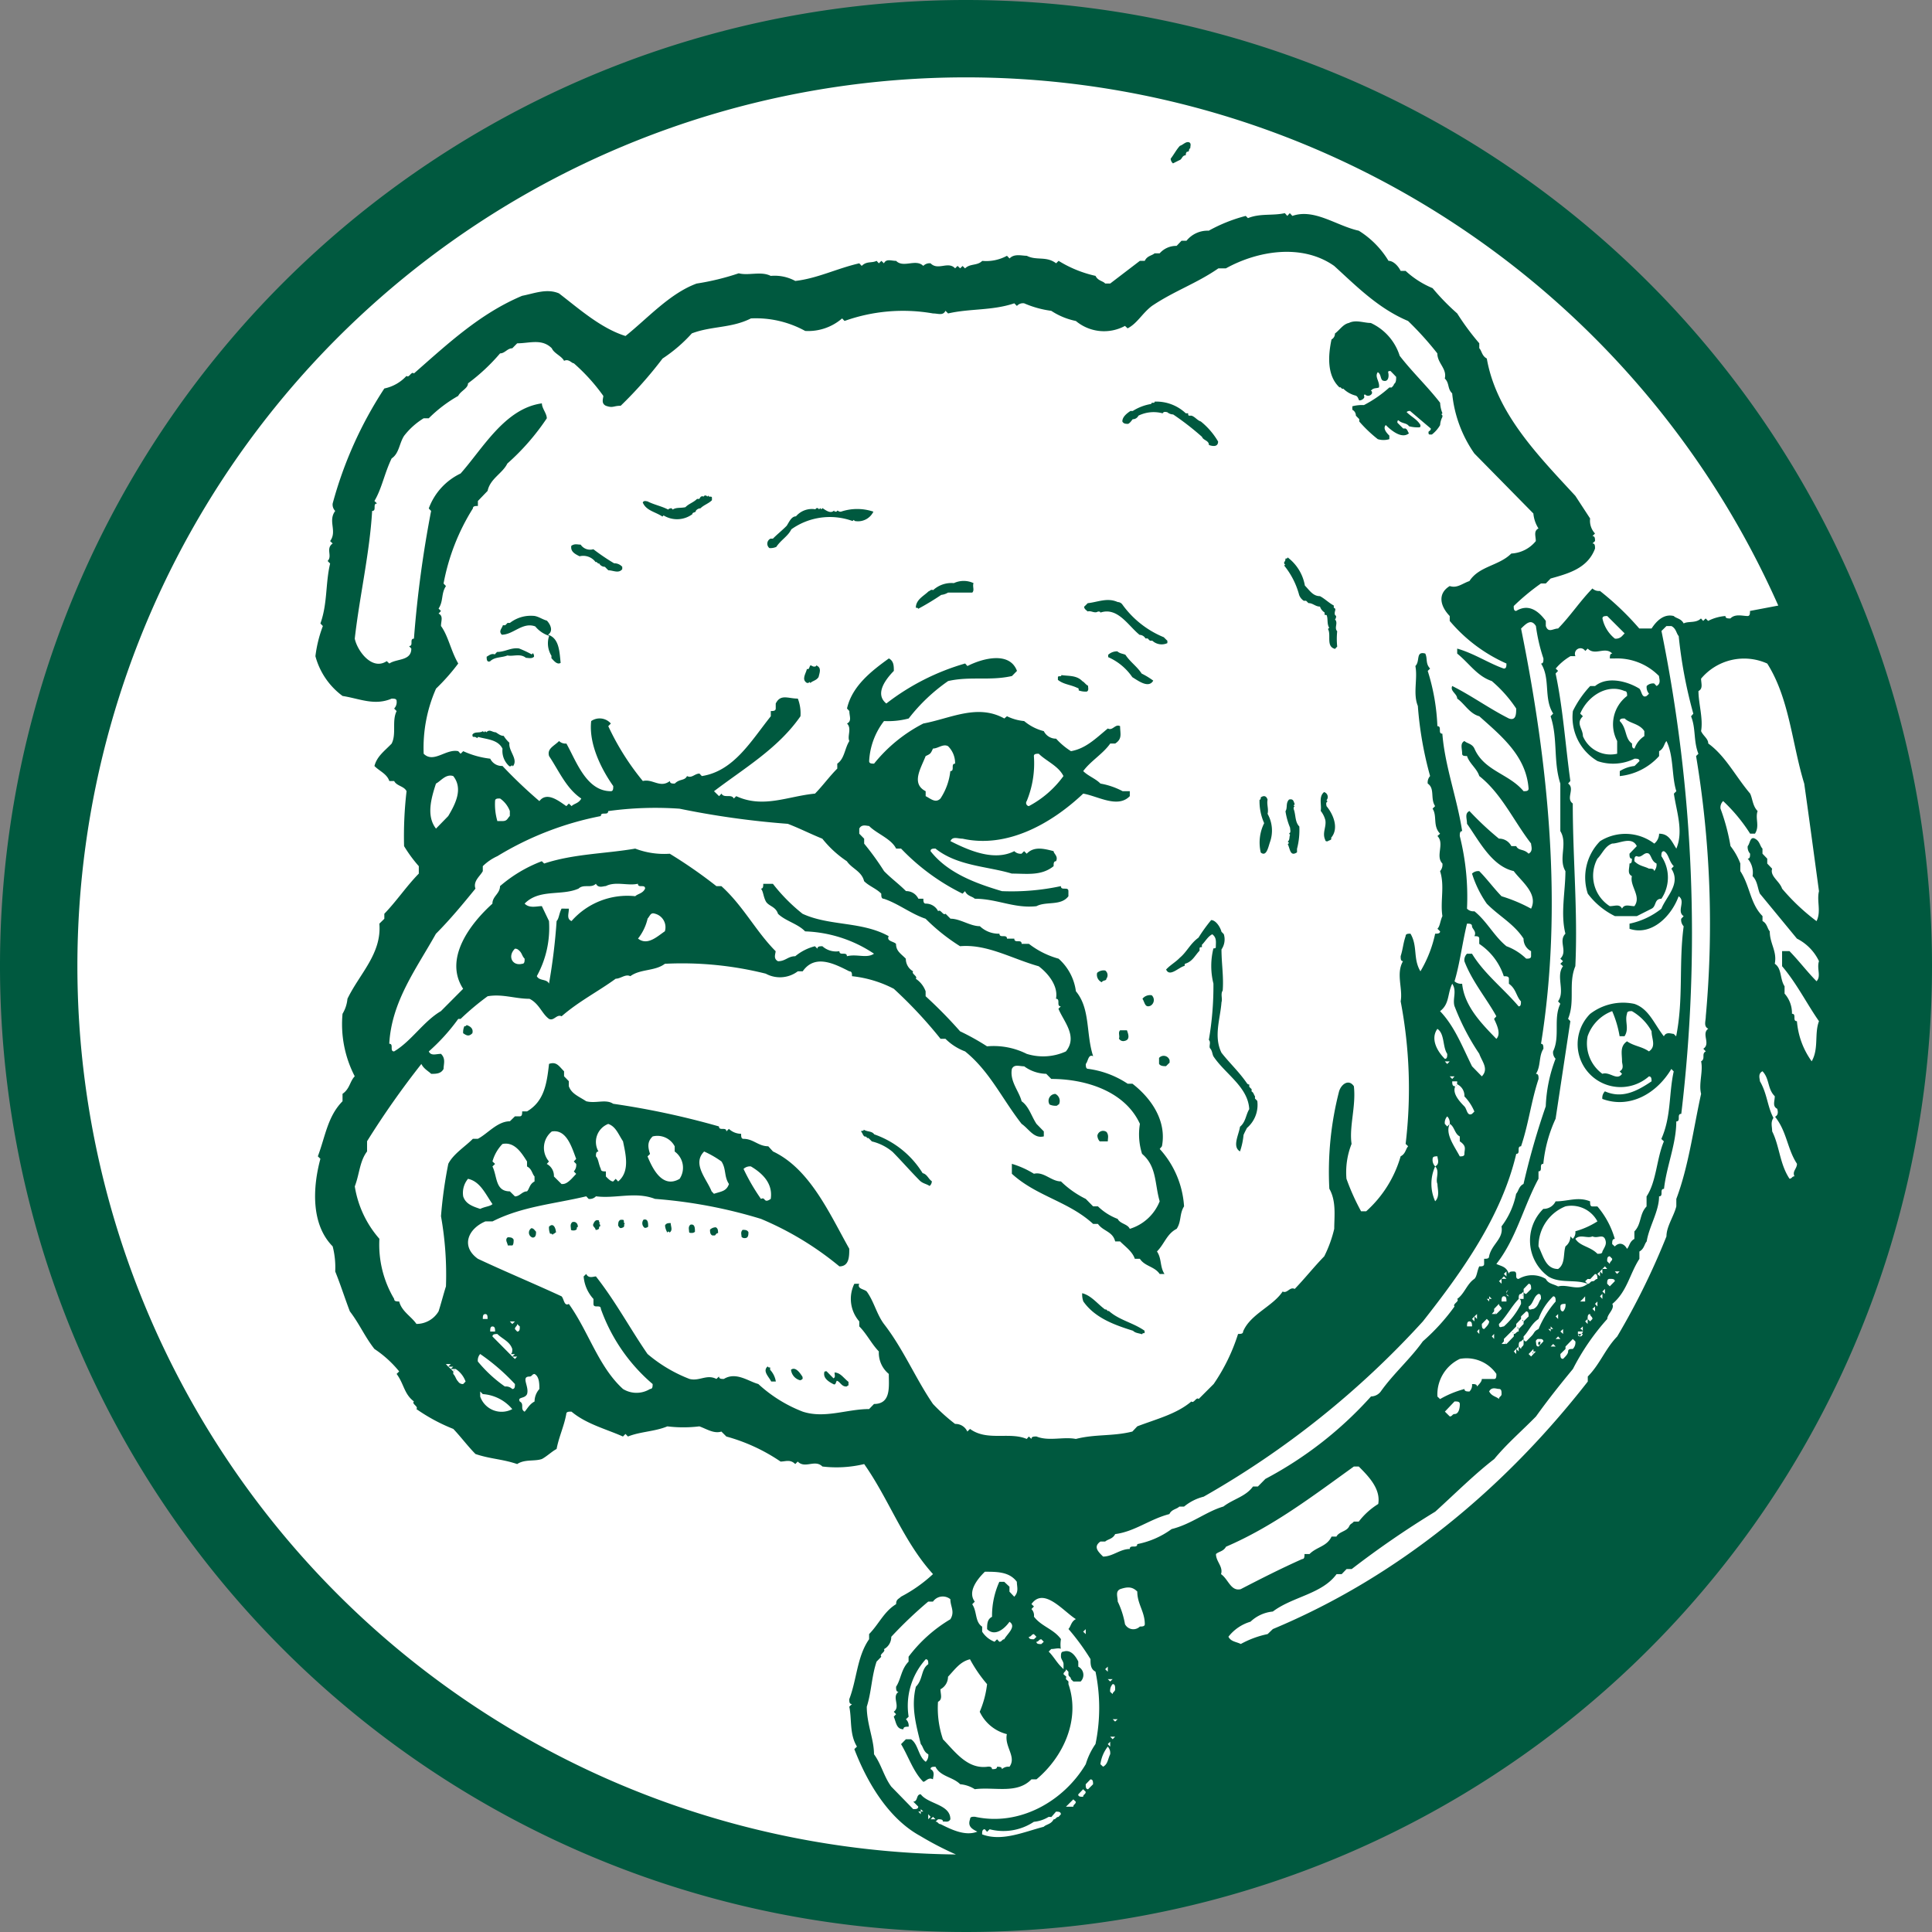 <svg xmlns="http://www.w3.org/2000/svg" width="180" height="180" viewBox="0 0 180 180"><rect x="0" y="0" width="180" height="180" fill="#808080" stroke="none"/><g transform="translate(836.961 17283.088)"><path d="M178.039,90.194A87.845,87.845,0,1,1,90.194,2.347a87.847,87.847,0,0,1,87.846,87.847" transform="translate(-837.156 -17283.281)" fill="#fff"/><path d="M55.993,16.1c.214-.115.214-.437.547-.437a.42.42,0,0,1,.1-.329c.317,0,.1-.218.317-.327,0-.225.111-.437-.1-.551-.319-.107-.543.223-.866.326-.315.333-.531.767-.861,1.2a.6.6,0,0,0,.217.436c.21-.107.426-.217.644-.321" transform="translate(-783.022 -17284.283)" fill="#00593f"/><path d="M63.048,37.5l-.1-.111a.47.47,0,0,0-.225-.762c-.534.435-.208,1.2-.315,1.752a2.291,2.291,0,0,1,.434.872c.106.652-.327,1.2,0,1.856,0,.108.106.108.21.108.111-.108.437-.108.321-.325.762-.876.212-2.19-.425-2.956,0-.1-.106-.321.1-.435" transform="translate(-776.322 -17245.918)" fill="#00593f"/><path d="M60.185,20.443a2.535,2.535,0,0,0,1.179.659c.216.108.216.333.315.443a.549.549,0,0,0,.434-.223c.107-.112-.1-.328.107-.328a.4.4,0,0,0,.647-.116c0-.106,0-.217-.111-.217.222-.324.533-.217.756-.324.105-.549-.435-.986-.106-1.427.321.227.212.548.434.771.526.222.643-.33.526-.771,0-.105.116-.105.222-.105.214.218.329.333.528.547,0,.219,0,.552-.2.658,0,.1-.116.217-.22.328h-.215a11.3,11.3,0,0,1-2.37,1.641,3.6,3.6,0,0,0-1.079.111v.327a.6.6,0,0,1,.329.547c.1.108.216.217.315.326v.217a12.541,12.541,0,0,0,1.727,1.646,1.856,1.856,0,0,0,1.077,0v-.329c-.217-.217-.643-.664-.332-.985.547.547,1.511,1.314,2.162.768-.114-.113-.114-.335-.324-.447h-.216c-.207-.21-.323-.321-.541-.542,0-.111,0-.219.108-.219.322.324.756.219.973.551a3.142,3.142,0,0,0,.968.1c.1,0,.1-.1.1-.212-.318-.549-.859-.767-1.289-1.209a.406.406,0,0,1,.327-.1c.643.547,1.28,1.092,1.929,1.634,0,.226-.218.226-.218.334s0,.222.109.222h.21a3.018,3.018,0,0,0,.764-.877,1.951,1.951,0,0,1,.216-.767c0-.108,0-.223-.113-.223l.113-.112a3,3,0,0,1-.216-.978c-1.188-1.533-2.589-2.849-3.767-4.376a5.022,5.022,0,0,0-2.693-3.058c-.644,0-1.393-.329-2.04,0-.532.106-.862.659-1.3.985a.6.6,0,0,1-.317.549c-.325,1.523-.434,3.385.75,4.477.105-.111.218.222.33.106" transform="translate(-771.999 -17267.326)" fill="#00593f"/><path d="M59.7,41.87c.544.442.709-.558.862-.981a3.181,3.181,0,0,0-.227-2.624c.115-.436-.092-.878,0-1.313-.092-.326-.316-.442-.636-.217,0,.109,0,.217-.113.217a4.982,4.982,0,0,0,.432,2.182A4.061,4.061,0,0,0,59.7,41.87" transform="translate(-779.199 -17245.531)" fill="#00593f"/><path d="M63.98,30.854a.407.407,0,0,0,.1-.327l-.1-.1c-.111-.327.2-.55-.111-.665v-.212c-.434-.222-.861-.654-1.293-.871-.652,0-.967-.546-1.4-.984a4.181,4.181,0,0,0-1.614-2.63c0,.112-.106.112-.2.112a.4.4,0,0,1-.116.335c0,.109,0,.217.116.217l-.116.1a7.291,7.291,0,0,1,1.394,2.736,1.108,1.108,0,0,0,.431.544h.216c.112.106.112.106.214.216.429,0,.647.326,1.081.326a1.042,1.042,0,0,0,.432.553v.22c.1,0,.215,0,.215.1.1.327,0,.769.213,1.1l-.116.114c.328.545-.212,1.644.661,1.854.1-.113.1-.113.2-.211a6.915,6.915,0,0,1,0-1.432c-.311-.326.115-.762-.2-1.094" transform="translate(-776.564 -17256.225)" fill="#00593f"/><path d="M52.72,45.927a.907.907,0,0,0-.757.219.759.759,0,0,0,.434.873c.118-.222.428-.108.428-.328a.544.544,0,0,0-.105-.764" transform="translate(-786.708 -17238.594)" fill="#00593f"/><path d="M53.132,48.786c-.216.216,0,.544-.108.766a.454.454,0,0,0,.537.219c.538-.113.325-.659.209-.985Z" transform="translate(-785.736 -17235.883)" fill="#00593f"/><path d="M61.62,37.517l-.1-.111.1-.108c-.1-.219-.1-.545-.527-.437-.334.325-.12.769-.334,1.09a6.481,6.481,0,0,0,.43,1.536c0,.218.108.432-.1.544l.1.108c-.1.224,0,.44-.216.651l.12.116-.12.109c.216.437.216,1.2.861.763v-.326a6.885,6.885,0,0,0,.215-2.08c-.428-.436-.314-1.09-.53-1.637,0-.106,0-.22.1-.22" transform="translate(-777.955 -17245.457)" fill="#00593f"/><path d="M50.866,20.705c.216-.112.325-.328.431-.435a.584.584,0,0,0,.533-.333,3.223,3.223,0,0,1,2.254-.218c.118-.215.333-.107.428-.107a.9.9,0,0,0,.552.213,25.653,25.653,0,0,1,2.689,2.087c.1.325.642.325.642.758.316.113.855.222.855-.325a6.8,6.8,0,0,0-1.61-1.867c-.325-.1-.532-.43-.865-.541H56.56c-.1,0-.1-.113-.1-.218h-.218a4,4,0,0,0-2.9-1.09c0,.217-.319,0-.319.217A4.615,4.615,0,0,0,51.3,19.5h-.215c-.323.215-.756.544-.756.974.107.227.326.227.539.227" transform="translate(-782.724 -17264.299)" fill="#00593f"/><path d="M55.584,33.161A7.065,7.065,0,0,0,54.5,32.5c-.427-.659-1.079-1.088-1.508-1.746-.217-.109-.526-.109-.753-.323a1.207,1.207,0,0,0-.859.323v.216a5.3,5.3,0,0,1,2.251,1.867c.537.322,1.517,1.083,1.949.322" transform="translate(-785.096 -17252.834)" fill="#00593f"/><path d="M50.327,28.9c.1,0,.217,0,.217.1,1.612-.549,2.583,1.211,3.657,2.075a.641.641,0,0,1,.547.332h.209a1.528,1.528,0,0,0,.216.213h.216a1.277,1.277,0,0,0,1.4.224v-.224c-.116-.1-.221-.213-.332-.324a8.922,8.922,0,0,1-3.868-3.058.549.549,0,0,0-.428-.221c-.968-.435-1.83,0-2.795.107-.111.114-.219.226-.331.326,0,.219.22.335.331.446.32-.111.646.218.965,0" transform="translate(-784.989 -17255.014)" fill="#00593f"/><path d="M54.944,47.118a.9.9,0,0,0-.864.325c.22.331.22.874.744.652a.607.607,0,0,0,.12-.977" transform="translate(-784.6 -17237.479)" fill="#00593f"/><path d="M51.762,32.4c-.534-.547-1.291-.444-1.935-.547,0,.219-.324,0-.324.219V32.3c.544.437,1.189.437,1.827.756.113,0,.113.117.113.225a1.822,1.822,0,0,0,.753.108c.208-.108.117-.333.117-.544-.226-.107-.333-.332-.551-.438" transform="translate(-787.902 -17252.045)" fill="#00593f"/><path d="M50.67,78.693a.287.287,0,0,0-.121-.122.231.231,0,0,0,.121.122" transform="translate(-788.609 -17194.033)" fill="#00593f"/><path d="M26.728,31.217a10.207,10.207,0,0,0-1.179-.551c-.753-.107-1.293.325-2.044.325a2.878,2.878,0,0,0-.215.227c-.322-.114-.538.1-.758.216,0,.216,0,.545.32.429.437-.429,1.08-.324,1.616-.545.54.116,1.182-.214,1.725.221.216,0,.534.111.75-.105a.43.43,0,0,0-.1-.329Z" transform="translate(-814.152 -17253.338)" fill="#00593f"/><path d="M50.915,80.113l.111-.1c-.078,0-.088.043-.111.1" transform="translate(-788.265 -17194.152)" fill="#00593f"/><path d="M54.891,50.2v.545c.12.222.438.222.648.222.118-.109.216-.222.335-.324v-.227a.574.574,0,0,0-.983-.216" transform="translate(-783.866 -17234.723)" fill="#00593f"/><path d="M50.1,86.58l.1.1a.093.093,0,0,0-.1-.1" transform="translate(-789.048 -17194.697)" fill="#00593f"/><path d="M51.02,86.079l-.1-.1c0,.072.032.093.1.1" transform="translate(-788.269 -17194.646)" fill="#00593f"/><path d="M44.819,86.918l.092-.094a.2.2,0,0,0-.092.094" transform="translate(-794.106 -17194.717)" fill="#00593f"/><path d="M24.852,34.561c-.315,0-.529-.223-.75-.336-.325,0-.546-.326-.86,0l-.115-.1-.1.1-.109-.1c-.321.211-.75,0-.973.318,0,.116,0,.216.116.216a.352.352,0,0,1,.312.116l.11-.116c.758.227,1.839.227,2.263,1.1a1.9,1.9,0,0,0,.643,1.637c.11,0,.212,0,.212-.115l.112.115c.534-.661-.435-1.422-.324-2.192a2.974,2.974,0,0,1-.538-.65" transform="translate(-814.889 -17249.09)" fill="#00593f"/><path d="M50.907,79.777c-.073,0-.091.05-.091.11a.1.1,0,0,0,.091-.11" transform="translate(-788.372 -17194.133)" fill="#00593f"/><path d="M45.669,27.428a2.529,2.529,0,0,0-1.935.654c-.216-.107-.328.114-.429.114-.432.43-1.18.761-1.18,1.529.1,0,.212,0,.212.1a24.211,24.211,0,0,0,2.153-1.3,1.539,1.539,0,0,0,.638-.217h2.255c.229-.226,0-.55.116-.88a2.154,2.154,0,0,0-1.83,0" transform="translate(-793.759 -17256.188)" fill="#00593f"/><path d="M34.289,24.7a.548.548,0,0,1,.428-.227c.323-.324.75-.433,1.074-.758v-.226c0-.213-.324,0-.324-.213l-.108.1-.109-.1c-.1,0-.21,0-.21.1-.323-.1-.323.108-.436.22H34.4c-.327.331-.761.439-1.079.768-.437.1-.862,0-1.182.221l-.105-.116a.374.374,0,0,0-.323.116c-.648-.332-1.293-.44-1.935-.767-.111,0-.323-.108-.431.109.32.769,1.184.869,1.832,1.312l.106-.108a2.406,2.406,0,0,0,2.684-.114c0-.221.327-.112.327-.322" transform="translate(-806.422 -17260.199)" fill="#00593f"/><path d="M42.213,24.732l.1.1a1.588,1.588,0,0,0,1.732-.869,4.711,4.711,0,0,0-3.015,0,.372.372,0,0,1-.316-.109l-.115.109c-.107,0-.214,0-.214-.109-.32.326-.751,0-1.082-.222l-.1.114-.115-.114-.1.114-.117-.114c-.1,0-.208,0-.208.114a1.952,1.952,0,0,0-1.833.654c-.426,0-.643.542-.861.876-.422.434-.856.766-1.284,1.2h-.221a.52.52,0,0,0-.107.879,1.317,1.317,0,0,0,.644-.11c.436-.657,1.085-.988,1.4-1.637a6.188,6.188,0,0,1,5.7-.773Z" transform="translate(-799.634 -17259.381)" fill="#00593f"/><path d="M39.089,31.377c0,.116-.107.116-.218.116s-.213-.116-.322-.116c-.106.116-.106.442-.322.332-.1.437-.541.987,0,1.306.108,0,.216,0,.216-.1l.106.1c.215-.211.54-.211.759-.544.1-.434.311-.873-.219-1.094" transform="translate(-800.006 -17252.475)" fill="#00593f"/><path d="M28.447,25.974a1.063,1.063,0,0,1-1.182-.43c-.326,0-.535-.113-.869.109-.092.545.334.758.769.978a1.426,1.426,0,0,1,1.5.552c.1-.114.215.216.319.1a.6.6,0,0,0,.54.328c.107.112.207.218.324.325.429,0,.964.326,1.293-.106v-.218a.986.986,0,0,0-.76-.328,19.806,19.806,0,0,1-1.935-1.313" transform="translate(-810.128 -17257.891)" fill="#00593f"/><path d="M27.412,30.272c.537-.338.215-.988-.106-1.314-.424-.111-.859-.445-1.285-.445a3.171,3.171,0,0,0-2.159.663h-.22a2.509,2.509,0,0,1-.216.215h-.214c-.1.329-.424.543-.1.881,1.073,0,1.931-1.21,3.116-.774a2.791,2.791,0,0,0,1.293.881,2.2,2.2,0,0,0,.214,1.853v.225c.211.222.534.651.859.436-.113-.987-.113-2.3-1.185-2.62" transform="translate(-813.32 -17254.225)" fill="#00593f"/><path d="M54.358,63.605c.216.223.535.223.862.331,0-.108.1-.108.217-.108v-.223c-1.079-.762-2.373-.981-3.34-1.854-.107.112-.211-.222-.326-.115-.747-.548-1.291-1.309-2.147-1.528a1.908,1.908,0,0,0,.106.767c1.076,1.535,2.9,2.191,4.627,2.73" transform="translate(-785.759 -17222.711)" fill="#00593f"/><path d="M21.609,65.34l.1-.106a.1.1,0,0,0-.1.106" transform="translate(-816.297 -17220.691)" fill="#00593f"/><path d="M84.567,53.2a.115.115,0,0,0-.06.071.309.309,0,0,1,.071-.05.219.219,0,0,0-.011-.021" transform="translate(-748.404 -17232.23)" fill="#00593f"/><path d="M75.783,60.949l.1.1c0-.062-.042-.088-.1-.1" transform="translate(-747.681 -17224.799)" fill="#00593f"/><path d="M37.437,64.871a1.132,1.132,0,0,0,.855.983c.323-.109.213-.221.213-.328-.213-.329-.645-.982-1.068-.655" transform="translate(-800.701 -17220.344)" fill="#00593f"/><path d="M39.581,65.412c-.212-.218-.431-.434-.648-.658-.108,0-.213,0-.213.115-.11.544.43.875.861,1.091.216.109.216-.216.313-.328.329.112.425.545.869.545.106,0,.106-.107.214-.107v-.326c-.43-.331-.753-.875-1.3-.875,0,.225.116.435-.1.544" transform="translate(-798.886 -17220.084)" fill="#00593f"/><path d="M69.429,51.659a.915.915,0,0,0-.078.092c.053-.012.069-.044.078-.092" transform="translate(-770.661 -17233.686)" fill="#00593f"/><path d="M71.3,62.608l-.1-.108c.015.061.04.108.1.108" transform="translate(-768.874 -17223.307)" fill="#00593f"/><path d="M44.691,56.705c.309.326.635.326.96.543a.6.6,0,0,0,.208-.439c-.326-.216-.426-.649-.859-.756a8.615,8.615,0,0,0-4.51-3.615c-.22-.325-.646-.217-.976-.437,0,.219-.316,0-.216.219.118.111.118.328.33.439.1-.111.216.224.313.111.116.113.224.214.328.327a4.653,4.653,0,0,1,1.939.982c.86.873,1.615,1.744,2.482,2.625" transform="translate(-796.002 -17229.842)" fill="#00593f"/><path d="M74.717,64.392l-.115-.1a.1.1,0,0,0,.115.1" transform="translate(-747.583 -17221.6)" fill="#00593f"/><path d="M72.492,62.852c.012.061.026.107.1.107-.008-.061-.027-.107-.1-.107" transform="translate(-767.636 -17222.967)" fill="#00593f"/><path d="M73.366,63.806a.236.236,0,0,0-.139.034.265.265,0,0,0-.021.132v.058l.1.105a.407.407,0,0,0,.106-.325.21.21,0,0,0-.049,0" transform="translate(-766.858 -17221.885)" fill="#00593f"/><path d="M72.266,63.207a.109.109,0,0,0,.1.115c0-.066-.034-.11-.1-.115" transform="translate(-767.857 -17222.623)" fill="#00593f"/><path d="M72.482,61.657l.113.1c-.013-.063-.034-.1-.113-.1" transform="translate(-767.636 -17224.117)" fill="#00593f"/><path d="M56.735,38.417c.439.322.333.757.333,1.2,0,.115-.116.115-.222.115a6.78,6.78,0,0,0,0,3.282,29.415,29.415,0,0,1-.427,5.246c.217.219,0,.548.1.769.216.21.216.548.327.763,1.083,1.637,3.224,2.839,3.337,4.919-.325.54-.325,1.2-.861,1.639-.111.762-.75,1.855,0,2.3a6.588,6.588,0,0,0,.33-1.535c.092-.22.206-.433.318-.652a2.82,2.82,0,0,0,.962-2.518c-.1-.106-.1-.106-.215-.218V53.5c-.108-.1-.108-.331-.314-.435v-.221a2,2,0,0,1-.221-.22v-.215c-.113,0-.113,0-.213-.107-.759-1.1-1.607-1.867-2.372-2.845-.752-1.533-.106-3.171,0-4.706.114-.327-.106-.766.114-1.09.1-1.312-.114-2.518-.114-3.829a1.647,1.647,0,0,0,.218-1.418c-.1-.112-.1-.112-.218-.225-.106-.434-.53-1.092-.962-1.092a14.758,14.758,0,0,0-1.181,1.639c-.767.55-1.077,1.315-1.732,1.864-.424.436-.856.651-1.283,1.1.322.754,1.188-.224,1.724-.335,0-.111,0-.219.1-.219.649-.216.868-.76,1.293-1.2v-.215c0-.115.118-.115.217-.115V39.4c.323-.318.547-.77.965-.98" transform="translate(-780.755 -17234.463)" fill="#00593f"/><path d="M72.022,63.449l.106.1c-.01-.063-.029-.1-.106-.1" transform="translate(-768.082 -17222.404)" fill="#00593f"/><path d="M71.781,64.034l-.1-.1a.1.1,0,0,0,.1.1" transform="translate(-768.414 -17221.941)" fill="#00593f"/><path d="M73.065,64.512V64.4h-.1Z" transform="translate(-767.186 -17221.488)" fill="#00593f"/><path d="M25.332,58.2a.481.481,0,0,0,.111.873c.32,0,.32-.328.32-.549-.11-.1-.221-.324-.431-.324" transform="translate(-812.782 -17226.859)" fill="#00593f"/><path d="M24.162,58.674c-.315.221,0,.555,0,.762h.431c.116-.1.116-.32.116-.541-.116-.221-.328-.221-.547-.221" transform="translate(-813.815 -17226.488)" fill="#00593f"/><path d="M26.056,58.191a1.513,1.513,0,0,0,.1.652c.123,0,.215,0,.215.109l.118-.109c.1,0,.1-.107.216-.107,0-.326-.216-.987-.647-.545" transform="translate(-811.868 -17226.99)" fill="#00593f"/><path d="M52.4,54.534h.537c0-.324.108-.545-.109-.867a.54.54,0,0,0-.861.322.839.839,0,0,0,.218.545Z" transform="translate(-786.686 -17231.283)" fill="#00593f"/><path d="M22.273,48.551l-.1.1c-.046,0-.08,0-.108,0v0a1.337,1.337,0,0,0-.115.656c.325.222.537.328.858,0,.115-.435-.206-.656-.533-.759" transform="translate(-815.76 -17236.131)" fill="#00593f"/><path d="M27.223,57.957c-.227.225-.117.444-.117.657,0,.113.117.113.216.113a.4.4,0,0,0,.325-.113c0-.108,0-.213.106-.213,0-.329-.221-.548-.53-.444" transform="translate(-810.873 -17227.178)" fill="#00593f"/><path d="M50.378,52.864c.1,0,.1-.113.217-.113a.727.727,0,0,0-.326-.987.646.646,0,0,0-.537.987,1.3,1.3,0,0,0,.645.113" transform="translate(-788.905 -17232.934)" fill="#00593f"/><path d="M31.572,58.184a1.5,1.5,0,0,0,.213.652l.106-.107.106.107c.321-.22.106-.544.106-.877-.213,0-.431,0-.532.225" transform="translate(-806.573 -17227.096)" fill="#00593f"/><path d="M28.7,57.841c-.323-.112-.431.1-.534.33s.211.324.211.544A.382.382,0,0,0,28.7,58.6c0-.107,0-.213.111-.213,0-.111,0-.218-.111-.218l.111-.11c-.111,0-.111-.116-.111-.22" transform="translate(-809.851 -17227.219)" fill="#00593f"/><path d="M34.214,58.2a.806.806,0,0,0-.539.219c0,.213,0,.433.216.542H34.1c.112,0,.112-.216.325-.216,0-.221,0-.437-.213-.545" transform="translate(-804.486 -17226.945)" fill="#00593f"/><path d="M35.306,58.321c-.217.216-.1.437-.1.654a.378.378,0,0,0,.323.112c.318,0,.318-.329.318-.55-.109-.216-.318-.216-.537-.216" transform="translate(-803.078 -17226.826)" fill="#00593f"/><path d="M32.846,58.082c-.219.217-.113.434-.113.655,0,.107.113.107.213.107a.415.415,0,0,0,.332-.107c0-.327,0-.769-.432-.655" transform="translate(-805.493 -17227.064)" fill="#00593f"/><path d="M36.689,64.629c-.107,0-.217,0-.217-.108-.539.438.11.982.316,1.419h.431a2.067,2.067,0,0,0-.53-1.09Z" transform="translate(-801.897 -17220.314)" fill="#00593f"/><path d="M29.77,57.844h-.211c-.22.1-.22.33-.22.548.108.105.112.267.32.213.435-.107.111-.324.319-.431-.208,0,0-.33-.208-.33" transform="translate(-808.709 -17227.285)" fill="#00593f"/><path d="M30.619,57.842a.533.533,0,0,0,.1.761.42.42,0,0,0,.329-.107c0-.324,0-.766-.432-.654" transform="translate(-807.622 -17227.297)" fill="#00593f"/><path d="M90,0a90,90,0,1,0,90,90A90,90,0,0,0,90,0M86.924,169.268l.235.229H86.7Zm-.442.229v-.473l.217.244Zm.913,0c.229,0,.463,0,.463.227.2-.063.5.121.686-.227,0-1.4-2.063-1.4-2.759-2.327-.459,0-.235.682-.7.682l.465.463c0,.239-.225.239-.465.239l-2.047-2.1c-.684-.923-.925-2.084-1.609-3.015,0-1.4-.673-2.792-.673-4.43.442-1.386.442-2.8.913-4.2l.444-.459c-.235-.221.454-.465.24-.7a1.286,1.286,0,0,0,.684-1.154,39.351,39.351,0,0,1,3.443-3.279h.442a1.117,1.117,0,0,1,1.621-.223c0,.688.442,1.156,0,1.869a13.515,13.515,0,0,0-3.893,3.488v.459c-.7.712-.7,1.636-1.165,2.34,0,.231,0,.477.231.477-.678.463.233,1.386-.448,1.852l.217.229-.217.233c.217.461.217,1.169.9,1.169,0-.237.235-.237.487-.237a.8.8,0,0,0-.252-.692l.252-.24a6.471,6.471,0,0,1,1.593-5.351c.237,0,.237.221.237.459-.7.473-.463,1.4-1.155,2.1-.456,1.863,0,3.5.459,5.349.233.233.233.7.7.944a.871.871,0,0,1-.237.7c-.694-.477-.694-1.648-1.374-2.1H84.4l-.45.456c.7,1.171,1.136,2.569,2.068,3.508.227,0,.463-.471.905-.229,0-.242.235-.71-.225-.952,0-.221.225-.221.459-.221.465.931,1.6.931,2.3,1.629a3.039,3.039,0,0,1,1.363.463c1.846-.239,3.922.479,5.277-.919h.469c2.52-2.108,4.112-5.6,2.978-8.871v-.25l-.227-.211a.538.538,0,0,1,.031-.229l-.262-.233c0-.229.231-.229.231-.463l.227.235v.229c0,.233.235.233.235.461l.227.219h.673a.862.862,0,0,0-.217-1.384V154.8c-.225-.459-.682-1.161-1.374-.925-.241,0-.241.244-.241.465,0,.239.241.459.241.7v.473l-.241-.24c-.454-.471-.678-.931-1.144-1.4l.24-.237c.334,0,.63-.119.888-.022a2.937,2.937,0,0,1,.016-.9c-.678-.944-1.824-1.179-2.516-2.094a.853.853,0,0,0-.233-.708l.233-.242-.233-.221c1.152-1.635,2.989.688,4.139,1.4-.458.233-.458.684-.692.919a21.408,21.408,0,0,1,2.055,2.808c0,.459,0,.933.465,1.167a16.667,16.667,0,0,1,0,6.743,6.6,6.6,0,0,0-.905,1.875c-2.072,3.484-6.207,5.819-10.338,4.9-.237,0-.442,0-.442.229-.252.69.205.921.673,1.161-1.138.463-2.5-.24-3.425-.7-.229,0-.229-.233-.465-.233Zm-1.376-.721h-.233v.248l-.235-.248h.235v-.221Zm-6.424-49.166a3.193,3.193,0,0,0,.461,3.5v.467c.7.7,1.144,1.636,1.824,2.334a2.547,2.547,0,0,0,.927,2.094c0,1.167.233,2.8-1.376,2.8l-.459.473c-2.065,0-4.135.913-6.19.239a13.024,13.024,0,0,1-4.133-2.573c-.9-.233-2.065-1.171-3.208-.471-.227,0-.454,0-.454-.231l-.239.231c-.911-.467-1.588.239-2.508,0a13.581,13.581,0,0,1-3.912-2.325c-1.607-2.327-2.968-4.89-4.807-7.226-.229,0-.684.231-.905-.231l-.239.231a3.505,3.505,0,0,0,.915,2.1v.461c0,.465.688,0,.688.465a16.47,16.47,0,0,0,4.825,7c0,.229,0,.461-.244.461a2.4,2.4,0,0,1-2.518,0c-2.287-2.078-3.206-5.355-5.046-7.924-.444.242-.444-.461-.676-.708-2.516-1.167-5.281-2.315-7.8-3.5-1.611-1.157-.919-2.792.7-3.482h.665c2.764-1.4,5.726-1.621,8.733-2.338l.221.241a.8.8,0,0,0,.684-.241c1.84.241,3.666-.469,5.5.241a45.411,45.411,0,0,1,9.875,1.863,29.073,29.073,0,0,1,7.306,4.425c.919,0,.919-.935.919-1.644-1.83-3.248-3.656-7.439-7.107-9.064l-.44-.483c-.929,0-1.384-.692-2.305-.692-.223,0-.223-.231-.223-.469a1.687,1.687,0,0,1-1.138-.458l-.237.233c0-.461-.688,0-.688-.461a74.961,74.961,0,0,0-9.859-2.112c-.682-.461-1.607,0-2.512-.235-.708-.463-1.367-.692-1.619-1.4v-.469l-.444-.459v-.463c-.473-.471-.694-.931-1.4-.69-.207,1.844-.446,3.478-2.047,4.426h-.456c0,.217,0,.459-.217.459h-.454l-.473.463c-1.163,0-2.076,1.161-2.981,1.631h-.467c-.671.692-1.82,1.4-2.289,2.329a41.217,41.217,0,0,0-.682,4.886,31.07,31.07,0,0,1,.463,6.532c-.223.7-.463,1.633-.688,2.329a2.4,2.4,0,0,1-2.063,1.173c-.475-.7-1.38-1.173-1.605-2.092-.239,0-.469,0-.469-.239a9.871,9.871,0,0,1-1.376-5.6,9.715,9.715,0,0,1-2.293-4.884c.448-1.179.448-2.332,1.144-3.257v-.95a79.848,79.848,0,0,1,5.06-7.2c.215.459.69.69.909.921.457,0,.919,0,1.159-.461,0-.459.223-.942-.24-1.4-.461,0-.919.223-1.138-.225a18.424,18.424,0,0,0,2.745-3.032h.221a24.379,24.379,0,0,1,2.516-2.11c1.384-.239,2.549.237,3.906.237.919.469,1.152,1.4,1.816,1.873.459.221.71-.469,1.171-.244,1.588-1.388,3.435-2.327,5.04-3.5.467,0,.917-.469,1.361-.235.927-.688,2.3-.454,3.22-1.156a32.092,32.092,0,0,1,9.4.921,2.764,2.764,0,0,0,2.983-.219h.457c1.144-1.644,2.968-.7,4.342,0,.252,0,.252.219.252.454a10.925,10.925,0,0,1,3.895,1.173,41.523,41.523,0,0,1,4.354,4.661h.459a5.156,5.156,0,0,0,1.828,1.173c2.3,1.857,3.441,4.419,5.267,6.751.68.469,1.15,1.4,2.068,1.165v-.463l-.682-.7c-.469-.7-.706-1.635-1.386-2.106-.229-.933-1.126-1.865-.907-3.019.225-.459.678-.24,1.144-.24a3.582,3.582,0,0,0,2.057.7l.469.477c3.216,0,6.868,1.148,8.258,4.186a6.015,6.015,0,0,0,.2,2.794c1.386,1.169,1.169,2.806,1.642,4.419a4.36,4.36,0,0,1-2.786,2.567c-.2-.459-.9-.459-1.126-.925a5.313,5.313,0,0,1-1.84-1.169h-.45l-.684-.694a8.985,8.985,0,0,1-2.313-1.631c-.9,0-1.6-.938-2.516-.712a8.5,8.5,0,0,0-2.057-.925v.925c2.293,2.1,5.271,2.563,7.57,4.671h.45c.481.69,1.374.69,1.605,1.631h.457c.456.463,1.148.937,1.374,1.621h.471c.456.708,1.37.708,1.844,1.414h.448c-.448-.706-.24-1.414-.7-2.1.7-.7.911-1.636,1.836-2.108.456-.69.244-1.392.688-2.094a8.768,8.768,0,0,0-2.268-5.347l.207-.25c.448-2.323-.935-4.421-2.749-5.828h-.446a8.733,8.733,0,0,0-3.677-1.384c-.221,0-.221-.24-.221-.459.221-.241.221-.942.684-.719-.684-2.088-.244-4.426-1.607-6.051a4.9,4.9,0,0,0-1.613-3.036,7.949,7.949,0,0,1-2.763-1.382h-.68c0-.485-.682,0-.682-.485h-.684c0-.459-.7,0-.7-.459a2.539,2.539,0,0,1-1.824-.7c-.907,0-1.828-.7-2.739-.7l-.461-.463c-.225.219-.459-.475-.688-.233a1.271,1.271,0,0,0-1.15-.708c-.227,0-.227-.244-.227-.459h-.467a1.242,1.242,0,0,0-1.152-.706c-.682-.686-1.361-1.163-2.045-1.865A25.414,25.414,0,0,0,80.512,78.6V78.14l-.456-.467V77.2c.227-.45.7-.246.915-.246.7.716,2.068,1.183,2.516,2.106h.463a20.289,20.289,0,0,0,5.73,4.2l.231-.233c.213.473.671.473.907.706,2.076,0,3.677.925,5.746.694.907-.479,2.28,0,2.978-.927v-.473c0-.469-.7,0-.7-.469a21.919,21.919,0,0,1-5.492.469c-2.3-.686-5.025-1.636-6.653-3.727,0-.239.225-.239.459-.239,2.053,1.636,4.809,1.636,7.113,2.329,1.388,0,2.749.237,3.894-.692,0-.246,0-.461.225-.461.231-.471-.225-.7-.225-.937-.919-.239-1.838-.467-2.506.239l-.244-.239-.237.239A.826.826,0,0,1,94.5,79.3c-1.832.937-4.119,0-5.951-.935.213-.473.667-.227,1.136-.227,4.131.923,8.26-1.386,11.236-4.2,1.374.237,3.214,1.4,4.34.237v-.461h-.667a6.99,6.99,0,0,0-2.068-.71c-.459-.469-1.144-.7-1.605-1.163.68-.933,1.855-1.617,2.516-2.567h.463c.694-.454.457-.919.457-1.619-.457-.246-.688.465-1.144.215-1.148.95-2.053,1.869-3.433,2.115a6.69,6.69,0,0,1-1.386-1.165,1.261,1.261,0,0,1-1.144-.7,4.625,4.625,0,0,1-1.832-.94,4.588,4.588,0,0,1-1.6-.45l-.248.209c-2.514-1.394-5.019,0-7.545.469a14.192,14.192,0,0,0-4.589,3.738c-.231,0-.459,0-.459-.239a6.656,6.656,0,0,1,1.384-3.728,7.535,7.535,0,0,0,2.3-.24,16.629,16.629,0,0,1,3.676-3.488c2.049-.467,3.881,0,5.943-.467l.469-.477c-.688-1.857-3.234-1.161-4.616-.454l-.213-.237a21.855,21.855,0,0,0-7.343,3.728c-1.138-.915,0-2.319.7-3.038,0-.454,0-.915-.463-1.161-1.607,1.161-3.431,2.567-3.9,4.665l.217.235c0,.485.252.935-.217,1.163.469.461,0,1.177.217,1.633-.442.7-.442,1.642-1.124,2.106v.461c-.706.7-1.378,1.627-2.074,2.331-2.52.237-4.811,1.4-7.341.237l-.223.221c-.225-.458-.921,0-1.148-.458l-.227.237-.471-.461c2.757-2.106,5.971-3.975,8.055-6.984a3.771,3.771,0,0,0-.246-1.644c-.919,0-1.6-.456-2.059.459v.465c0,.235-.248.235-.459.235v.485c-1.846,2.311-3.445,5.111-6.426,5.574l-.219-.231c-.45,0-.706.461-1.161.231-.225.461-.682.231-1.142.7-.225,0-.454,0-.454-.239-.913.7-1.6-.231-2.52,0a23.882,23.882,0,0,1-3.22-5.111l.24-.246a1.384,1.384,0,0,0-1.832-.229c-.237,2.094.907,4.428,2.055,6.055,0,.235,0,.479-.223.479-2.289,0-3.222-2.806-4.143-4.44a.855.855,0,0,1-.682-.233c-.471.475-1.138.7-.931,1.4.931,1.4,1.613,3.03,3,3.957-.244.467-.692.467-.9.708L53,74.865l-.235.24c-.682-.467-1.82-1.39-2.51-.467a44.11,44.11,0,0,1-3.441-3.275,1.2,1.2,0,0,1-1.14-.678,8.343,8.343,0,0,1-2.516-.7l-.244.239-.221-.239c-1.144-.246-2.293,1.161-3.22.239a13.645,13.645,0,0,1,1.152-6.067,19.147,19.147,0,0,0,2.068-2.34c-.684-1.167-.925-2.563-1.607-3.494,0-.473.24-.929-.225-1.159l.225-.242-.225-.221c.465-.7.225-1.4.688-2.1l-.223-.237a20.05,20.05,0,0,1,2.731-6.992c0-.233.244-.233.467-.233v-.463l.905-.942c.244-1.152,1.384-1.619,1.838-2.546a21.761,21.761,0,0,0,3.677-4.215c0-.454-.457-.927-.457-1.392-3.445.465-5.5,4.2-7.574,6.534a5.82,5.82,0,0,0-2.966,3.257l.219.231a104.8,104.8,0,0,0-1.6,11.9c-.456,0,0,.688-.456.688l.211.239c0,1.165-1.369.919-2.049,1.39l-.239-.225c-1.363.915-2.739-.942-2.981-2.092.448-3.963,1.386-7.93,1.619-11.9.461,0,0-.694.461-.694l-.248-.233c.694-1.165.925-2.561,1.605-3.967.7-.461.7-1.388,1.157-2.1a6.776,6.776,0,0,1,1.824-1.638h.475a12.868,12.868,0,0,1,2.745-2.086c.221-.461.913-.694.913-1.169a17.977,17.977,0,0,0,2.987-2.792c.45,0,.675-.475,1.138-.475l.456-.463c1.15,0,2.3-.465,3.228.463.2.475.909.714,1.142,1.169.444-.215.7.229.907.229a17.592,17.592,0,0,1,2.749,3.038c0,.229-.229.694.237.919.682.24.682,0,1.382,0a38.571,38.571,0,0,0,3.9-4.4,14,14,0,0,0,2.729-2.344c1.842-.7,3.681-.471,5.505-1.394a9.53,9.53,0,0,1,5.054,1.167,4.827,4.827,0,0,0,3.441-1.167l.227.237a16.187,16.187,0,0,1,8.243-.7c.471,0,.935.231,1.159-.248l.244.248c2.049-.471,4.1-.248,6.168-.944l.244.244a.76.76,0,0,1,.674-.244,9.446,9.446,0,0,0,2.526.7,6.561,6.561,0,0,0,2.293.946,4.092,4.092,0,0,0,4.575.459l.246.227c.9-.458,1.345-1.384,2.26-2.084,2.1-1.414,4.151-2.088,6.2-3.506h.7c2.97-1.644,7.1-2.327,10.084-.227,2.041,1.855,4.1,3.961,6.884,5.13a29.855,29.855,0,0,1,2.729,3.023c0,.923.917,1.408.694,2.338.456.454.223.929.688,1.384a11.748,11.748,0,0,0,2.065,5.6l5.5,5.592a3.116,3.116,0,0,0,.475,1.394c-.475.242-.248.714-.248,1.177a3.141,3.141,0,0,1-2.284,1.159c-1.155,1.155-2.987,1.155-3.9,2.565-.678.229-1.142.692-1.836.465-1.15.7-.9,1.863,0,2.794v.456a14.683,14.683,0,0,0,5.283,3.967c0,.237,0,.471-.244.471-1.37-.471-2.741-1.4-4.344-1.861v.463c1.142.927,1.844,2.094,3.222,2.561a12.292,12.292,0,0,1,2.274,2.559c0,.475,0,1.169-.676.929-1.846-.929-3.437-2.1-5.281-3.027-.233.475.461.718.461,1.173.674.459,1.142,1.4,2.057,1.644,2.074,1.855,4.372,3.709,4.594,6.739,0,.244-.223.244-.467.244-1.365-1.64-3.672-1.873-4.581-3.975-.221-.465-.688-.465-.929-.7-.432.233-.211.7-.211,1.183,0,.215.211.215.452.215.227.708.929,1.169,1.142,1.865,2.074,1.635,3.212,4.2,4.827,6.29,0,.239.217.706-.233.944-.467-.477-.925-.239-1.155-.706h-.452a1.263,1.263,0,0,0-1.155-.694,28.285,28.285,0,0,1-2.747-2.573c-.467.223-.227.7-.227,1.187,1.142,1.613,2.307,3.946,4.354,4.409.675.931,2.307,2.1,1.615,3.5a14.607,14.607,0,0,0-2.753-1.157c-.694-.71-1.374-1.636-2.074-2.338a.825.825,0,0,0-.675.229,10.168,10.168,0,0,0,1.374,2.8c1.132,1.159,2.512,1.857,3.427,3.257a1.282,1.282,0,0,0,.7,1.167v.469c0,.231-.233.231-.456.231a5.267,5.267,0,0,0-1.84-1.161c-1.152-.937-1.832-2.338-2.985-3.255a.82.82,0,0,1-.688-.242,23.235,23.235,0,0,0-.673-6.765c0-.221,0-.461.221-.461-.463-3.034-1.613-6.069-1.844-9.076-.463,0,0-.7-.463-.7a19.583,19.583,0,0,0-.9-5.148l.221-.219c-.452-.471-.221-.942-.452-1.4-.919-.24-.454.7-.919,1.163.229,1.173-.242,2.577.229,3.719a33.527,33.527,0,0,0,1.142,6.532.88.88,0,0,0-.221.7c.688.465.221,1.392.688,2.1l-.237.239c.45.686,0,1.613.7,2.329l-.246.221c.694.7-.213,1.873.463,2.559a.9.9,0,0,1-.217.71c.448,1.4,0,2.786.217,4.19-.217.465-.217.94-.463,1.177l.246.242c0,.219-.246.219-.459.219a11.534,11.534,0,0,1-1.372,3.506c-.708-1.179-.237-2.34-.927-3.506-.217,0-.452,0-.452.229-.242.716-.242,1.167-.463,1.867,0,.231,0,.465.221.465-.68,1.163,0,2.571-.221,3.74a43.3,43.3,0,0,1,.463,13.285l.235.219c-.235.25-.235.706-.7.936a10.911,10.911,0,0,1-3.212,5.124h-.473a21.1,21.1,0,0,1-1.363-3.034,7.19,7.19,0,0,1,.477-3.246c-.237-1.629.426-3.5.215-5.371-.452-.684-1.15-.239-1.376.463a30.048,30.048,0,0,0-.911,9.086c.663,1.165.457,2.563.457,3.732a11.641,11.641,0,0,1-.931,2.565c-.917.935-1.84,2.1-2.753,3.04-.456-.242-.688.458-1.124.239-.925,1.394-3,2.1-3.683,3.721,0,.231-.225.231-.469.231a17.571,17.571,0,0,1-2.272,4.663l-1.4,1.4c-.211-.237-.461.461-.674.225-1.38,1.173-3.216,1.623-5.044,2.321l-.457.485c-1.836.461-3.439.223-5.267.69-1.15-.229-2.534.237-3.67-.229-.237,0-.469,0-.469.229l-.237-.229-.2.229c-1.607-.69-3.691.237-5.283-.935l-.252.244a1.2,1.2,0,0,0-1.138-.708,17.353,17.353,0,0,1-2.063-1.861c-1.6-2.332-2.759-5.126-4.569-7.455-.684-.923-.925-2.092-1.6-3.021-.246-.239-.919-.239-.7-.723Zm-32.556,9.567a12.543,12.543,0,0,1-2.518-2.327.88.88,0,0,1,.217-.7,19.363,19.363,0,0,1,3.238,2.8c0,.229,0,.461-.248.461a.835.835,0,0,0-.688-.233m.688,2.106a2.112,2.112,0,0,1-2.989-1.171v-.471l.244.244a3.925,3.925,0,0,1,2.745,1.4m-2.745-8.4c0-.237,0-.456.235-.456.209,0,.209.219.209.456Zm2.745,3.5-.225-.231-.463-.469-1.157-1.167c0-.231.244-.231.457-.231.471.467,1.163.694,1.388,1.4,0,.233,0,.469-.225.469h.473l-.248.231h.456l-.207.223Zm-2.057-2.329c0-.229,0-.473.211-.473.244,0,.244.244.244.473Zm1.832-.94h.473l-.248.241Zm.473.712c0-.244.207-.244.207-.471l.246.227c0,.244,0,.473-.246.473Zm1.126,6.059c.231-.708-.6-1.638.231-1.638.235,0,.235-.237.471-.237.448.237.448.938.448,1.4a1.753,1.753,0,0,0-.448,1.163c-.471.237-.7.71-.925.948-.45-.239,0-.712-.45-.948-.246-.461.45-.225.673-.688m-6.868-2.108L42,127.545l-.24-.215-.219-.246H42l-.24.246h.469l-.229.215h.456a2.361,2.361,0,0,1,.923,1.169l-.229.233a.5.5,0,0,1-.465-.233c-.229-.239-.229-.469-.456-.706a1.4,1.4,0,0,1,.014-.239Zm.921-16.316a2.048,2.048,0,0,1,.448-1.636c1.136.246,1.615,1.4,2.28,2.354-.211.217-.665.217-1.144.448-.684-.231-1.355-.448-1.584-1.165m2.727-3.255a3.8,3.8,0,0,1,.929-1.627c1.165-.248,1.836.925,2.291,1.627v.467c.465.233.465.686.7.929v.469c-.471.239-.471.686-.7.921-.456,0-.673.469-1.126.469l-.473-.469c-1.376,0-1.163-1.39-1.621-2.319l.244-.239Zm7.8.229a.867.867,0,0,1-.223.7l.223.227-.434.465c-.487.485-.7.485-.929.485l-.712-.708a1.252,1.252,0,0,0-.667-1.167l.207-.229a1.951,1.951,0,0,1,.262-2.794c1.351-.233,1.838,1.386,2.272,2.555l-.223.239Zm2.3.471c-.225-.471-.225-.938-.459-1.171,0-.231,0-.454.235-.454a1.8,1.8,0,0,1,.909-2.571c.7.241.925.927,1.378,1.621.235,1.173.678,2.8-.454,3.74l-.229-.246-.233.246c-.223,0-.463-.246-.682-.469v-.469c-.237,0-.465,0-.465-.227m4.825-3.031a1.818,1.818,0,0,1,2.053.923v.483a1.861,1.861,0,0,1,.459,2.544c-1.591.933-2.512-.919-2.989-2.09l.233-.231c-.233-.706-.233-1.173.244-1.629m4.8,1.406a9.044,9.044,0,0,1,1.609.925c.461.7.227,1.4.7,2.1-.237.682-.7.682-1.4.913l-.219-.231c-.459-1.167-1.842-2.557-.692-3.711m3.668,1.625a.865.865,0,0,1,.688-.233c1.153.686,2.057,1.636,1.846,3.029-.692.477-.465-.241-.907,0a18.875,18.875,0,0,1-1.627-2.8M40.62,86.991c1.384-1.394,2.534-2.8,3.677-4.2-.244-.7.44-1.163.684-1.629V80.7a4.7,4.7,0,0,1,1.357-.933,29.228,29.228,0,0,1,9.64-3.736c0-.463.684,0,.684-.463a32.138,32.138,0,0,1,6.653-.223A79.82,79.82,0,0,0,73.4,76.754c1.165.45,2.063.919,3.216,1.386a10,10,0,0,0,2.285,2.1c.469.694,1.376.925,1.605,1.855.459.465,1.159.7,1.6,1.167,0,.24,0,.473.24.473,1.363.459,2.516,1.4,3.891,1.863a18.1,18.1,0,0,0,3.21,2.559c2.512-.221,4.815,1.161,7.326,1.867.919.692,1.84,1.871,1.609,3.029.454,0,0,.706.454.706l-.223.221c.463,1.167,1.838,2.565.694,3.979a5.116,5.116,0,0,1-3.656.225,6.873,6.873,0,0,0-3.691-.7,22.541,22.541,0,0,0-2.512-1.4,42.118,42.118,0,0,0-3.21-3.267v-.461a2.375,2.375,0,0,0-.919-1.169c.225-.235-.456-.469-.24-.688a1.341,1.341,0,0,1-.686-1.179c-.45-.465-.913-.7-.913-1.382-.217-.24-.919-.24-.68-.716-2.524-1.4-5.513-.927-8.026-2.086a16.38,16.38,0,0,1-2.764-2.792h-.9c0,.217,0,.45-.215.45.215.237.215.71.442,1.157.237.479.925.479,1.146,1.185.706.684,1.838.917,2.528,1.638a12.253,12.253,0,0,1,6.417,2.08c-.673.465-1.591,0-2.524.235,0-.469-.7,0-.7-.469a1.908,1.908,0,0,1-1.584-.461c-.229,0-.465,0-.465.231l-.231-.231a4.659,4.659,0,0,0-1.832.931c-.688,0-.9.465-1.607.465-.469-.235-.221-.7-.221-.935-1.842-1.846-2.993-4.19-5.052-6.059h-.465A44.471,44.471,0,0,0,62.4,79.54a7.567,7.567,0,0,1-3.218-.477c-2.741.477-5.726.477-8.483,1.39l-.219-.215a12.988,12.988,0,0,0-3.895,2.321c0,.7-.708.942-.708,1.635-2.063,1.857-4.559,5.124-2.727,7.93l-2.072,2.082c-1.613.94-2.763,2.812-4.362,3.752-.45,0,0-.714-.45-.714.217-3.951,2.524-6.982,4.35-10.253m0-13.985c.461-.239.925-.931,1.613-.7.921,1.165.227,2.559-.469,3.725L40.62,77.2c-.913-1.173-.457-2.806,0-4.2m5.505,1.633c0-.24.213-.24.463-.24a2.481,2.481,0,0,1,.913,1.169v.463c-.239.235-.239.473-.692.473h-.471a5.611,5.611,0,0,1-.213-1.865m6.194,10.02c-.24.475-.24.938-.461,1.159a54.762,54.762,0,0,1-.71,5.832c-.207-.465-.9-.225-1.134-.7a9.31,9.31,0,0,0,1.134-5.132l-.665-1.39c-.469,0-1.152.231-1.605-.235,1.372-1.4,3.441-.692,5.028-1.4.469-.45,1.165,0,1.613-.45.235.45.688.217.925.217.915-.465,2.063,0,2.991-.217,0,.45.667,0,.667.45-.219.469-.667.469-.917.71a6.926,6.926,0,0,0-5.938,2.317C52.761,85.6,53,85.133,53,84.658Zm8.008.938c.233-.244.276-.614.7-.463a1.3,1.3,0,0,1,.917,1.638c-.676.448-1.613,1.384-2.5.678a4.7,4.7,0,0,0,.891-1.854M48.879,89.318c0,.235,0,.477-.233.477-.919.229-1.382-.708-.671-1.408.207,0,.278.066.454.231.217.235.217.469.45.7M86.246,70.44c.454-.215.454-.215.678-.7.471,0,.935-.465,1.4-.223a2.2,2.2,0,0,1,.659,1.631c-.442,0,0,.694-.442.694a5.769,5.769,0,0,1-.921,2.555c-.465.467-.925,0-1.378-.221v-.461c-1.374-.71-.459-2.106,0-3.275m9.414,4.2a9.242,9.242,0,0,0,.669-4.2c0-.215.237-.215.454-.215.69.684,1.84,1.138,2.3,2.08a9.434,9.434,0,0,1-3.226,2.8.3.3,0,0,1-.2-.467M144.7,66.487l-.235.244c.694,2.09.235,4.178.907,6.274v4.426c.719,1.163-.213,2.571.475,3.73,0,1.865-.475,3.971,0,5.828-.688.7.244,1.627-.475,2.327l.25.235-.25.242.25.229c-.694.927.225,2.331-.463,3.269l.213.229c-.673,1.4,0,3.023-.673,4.436a.848.848,0,0,0,.229.684,13.762,13.762,0,0,0-.913,4.432,69.8,69.8,0,0,0-2.072,7.234c-.458.229-.458.682-.688.913a7.317,7.317,0,0,1-1.365,3.044c.213,1.155-.909,1.635-1.157,2.788,0,.227-.217.227-.461.227v.481c0,.227-.219.227-.456.227-.213.473-.213.937-.454,1.167-.688.454-.929,1.4-1.6,1.867.242.239-.461.461-.246.7a19.15,19.15,0,0,1-2.956,3.251c-1.153,1.627-2.757,3.03-3.91,4.661a1.156,1.156,0,0,1-.915.471,35.556,35.556,0,0,1-9.842,7.684l-.7.71h-.457c-.673.937-1.836,1.159-2.753,1.863-1.6.467-2.979,1.64-4.825,2.1a8.032,8.032,0,0,1-3.2,1.4c0,.456-.7,0-.7.456-.9,0-1.591.706-2.485.706-.481-.469-.931-.919-.25-1.4h.444c.244-.225.7-.225.931-.694,1.832-.235,3.214-1.392,5.052-1.865.209-.448.674-.448.919-.694h.444a4.62,4.62,0,0,1,1.83-.927,83.123,83.123,0,0,0,20.421-16.328c3.666-4.651,7.333-9.793,8.7-15.61.448,0,0-.706.448-.706.708-2.088.94-4.194,1.632-6.274,0-.244,0-.477-.248-.477.475-.7.248-1.64.7-2.334,0-.225,0-.467-.223-.467,2.061-12.816.688-26.1-1.859-38.685.485-.473.94-.937,1.384-.235a16.165,16.165,0,0,0,.7,3.023c0,.246,0,.471-.223.471.9,1.41.223,3.269,1.138,4.669m.229-4.2a5.257,5.257,0,0,1,1.374-1.155h.465a.516.516,0,0,1,.911-.483l.233-.223c.688.706,1.613-.239,2.287.463-.225,0-.225.242-.225.456h.469a5.469,5.469,0,0,1,4.111,1.638c0,.242.225.694-.227.929l-.223-.235a.841.841,0,0,0-.7.235.929.929,0,0,0,.219.718l-.219.207c-.456.248-.456-.45-.68-.68-1.144-.706-2.993-1.173-4.123-.244h-.457a9.44,9.44,0,0,0-1.615,2.332,4.739,4.739,0,0,0,2.3,4.663,4.512,4.512,0,0,0,3.445-.225c.225,0,.456,0,.456.225l-.456.454a3.268,3.268,0,0,0-1.376.479v.463a5.7,5.7,0,0,0,3.664-1.865v-.454c.461-.246.461-.712.686-.944.692,1.4.471,3.263.919,4.673l-.227.225c.227,1.627.923,3.492.227,5.123-.448-.7-.692-1.39-1.605-1.39a1.2,1.2,0,0,1-.45.923,4.433,4.433,0,0,0-5.046-.229,4.818,4.818,0,0,0-1.148,4.894,7.036,7.036,0,0,0,2.532,2.092H152.5l1.376-.694c.459-.231.237-.925.911-.925a3.541,3.541,0,0,0,0-3.967c0-.227,0-.465.237-.465.452.239.452.937.917,1.4l-.221.233c.913,1.41-.471,2.569-.933,3.727a7.075,7.075,0,0,1-2.968,1.392v.479c2.057.69,3.9-1.177,4.575-3.029.7.448-.227,1.4.469,1.852l-.231.244a.877.877,0,0,0,.231.7c-.469,3.5,0,6.759-.7,10.251l-.227-.227c-.221,0-.692-.235-.917.227-.911-1.159-1.394-2.565-2.749-3.023a5.039,5.039,0,0,0-4.125.935,4,4,0,0,0,5.48,5.822c.246,0,.246.244.246.459-1.376.933-2.753,1.638-4.344.933a.856.856,0,0,0-.24.706c2.528.935,5.044-.465,6.428-2.792l.221.231c-.465,2.1-.221,4.2-1.153,6.29l.237.225c-.688,1.636-.688,3.74-1.613,5.13v.935c-.68.7-.456,1.635-1.136,2.325v.7c-.456.239-.456.7-.688.923-.231-.444-.688-.684-1.136-.221l-.244-.223c0-.241,0-.479.244-.479a8.03,8.03,0,0,0-1.621-3.027h-.463c-.217,0-.217-.217-.217-.473-1.136-.461-2.051,0-3.214,0a1.239,1.239,0,0,1-1.144.7,4.135,4.135,0,0,0,.465,6.3c1.122.684,2.518.231,3.662.684l-.233-.237.233-.217a1.863,1.863,0,0,1,.244.012l.444-.473c.223,0,.223.231.223.461-.223,0-.223.217-.463.217-.217,0-.217.237-.448.237-.905.723-1.82,0-2.753.242-.459-.242-.909-.242-1.144-.7a2.485,2.485,0,0,0-2.53,0c-.457,0,0-.694-.457-.694-.225,0-.45,0-.45.233-.231-.706-.688-.706-1.169-.933,1.846-2.34,2.534-5.367,3.926-7.938v-.692c.45,0,0-.7.45-.7a13.007,13.007,0,0,1,1.144-4.2l1.374-9.092-.211-.221c.676-1.633,0-3.275.676-4.9.239-5.123-.24-10.02-.24-15.158-.68-.467.24-1.394-.436-1.859l.211-.239c-.456-3.249-.68-6.755-1.374-10.012l.231-.246Zm4.356-4.667c0-.227.24-.227.446-.227l1.619,1.615-.233.244a.792.792,0,0,1-.673.246,3.259,3.259,0,0,1-1.159-1.879m1.369,11.42v1.183a2.783,2.783,0,0,1-3.191-1.638c0-.716-.694-1.177,0-1.855l-.252-.244c.7-1.648,2.52-2.808,4.139-2.1.231,0,.231.242.231.45a3.326,3.326,0,0,0-.927,4.2m.7-2.1c.463.469,1.374.469,1.832,1.181v.465a2.276,2.276,0,0,0-.913,1.154c-.233,0-.233-.223-.233-.465-.686-.454-.456-1.4-1.144-2.094,0-.24.225-.24.458-.24m6.876,3.285-.223.215a94.982,94.982,0,0,1,.905,24.24c0,.465-.231.937.229,1.167-.667.469.254,1.4-.459,1.863l.231.246c-.438.225,0,.684-.438.927.207.931-.244,2.084,0,3.027-.721,3.267-1.165,6.761-2.309,9.79v.694c-.227.925-.919,1.871-.919,2.8a67.272,67.272,0,0,1-4.589,9.324c-1.128,1.167-1.593,2.569-2.741,3.73v.469c-7.809,10.01-17.65,18.175-29.342,23.061l-.485.467a9.006,9.006,0,0,0-2.5.923c-.444-.217-.925-.217-1.153-.676a4.053,4.053,0,0,1,2.057-1.4,3.488,3.488,0,0,1,2.08-.946c1.832-1.39,4.581-1.625,5.938-3.486h.475l.458-.473h.477a86.532,86.532,0,0,1,7.785-5.349c1.81-1.64,3.66-3.488,5.494-4.9,1.152-1.4,2.506-2.559,3.891-3.967,1.163-1.623,2.285-3.023,3.441-4.425a21.788,21.788,0,0,1,3.2-4.659c0-.456.714-.937.469-1.4,1.38-1.152,1.613-2.79,2.524-4.2V116.6c.458-.252.458-.7.68-.937.219-1.394,1.152-2.8,1.152-4.2.461,0,0-.7.461-.7.225-2.084,1.144-4.178,1.144-6.282.465,0,0-.706.465-.706a141.494,141.494,0,0,0-1.846-44.988l.461-.456h.471c.448.235.448.686.674.931a43.184,43.184,0,0,0,1.361,7.232l-.211.244c.465,1.14.211,2.311.688,3.494m.244-7a5.229,5.229,0,0,1,6.168-1.41c2.07,3.269,2.3,7.457,3.445,11.187.463,3.259.931,6.761,1.374,10.022-.227.921.225,1.873-.227,2.79a19.612,19.612,0,0,1-3.21-3.027c-.231-.7-1.15-1.163-.927-1.859l-.456-.479V80l-.444-.463v-.477c-.242-.229-.242-.7-.7-.923-.456-.246-.456.456-.676.694a.911.911,0,0,0,.221.706c0,.227,0,.463-.221.463a1.981,1.981,0,0,1,.452,1.625c.469.465.469,1.163.682,1.633l3.451,4.19a4.553,4.553,0,0,1,2.055,2.1c-.227.71.225,1.4-.227,1.873-.915-.929-1.613-1.873-2.522-2.808h-.688v1.406c1.382,1.627,2.3,3.5,3.437,5.122-.444,1.171,0,2.565-.68,3.738a7.39,7.39,0,0,1-1.374-3.738c-.463,0,0-.69-.463-.69a2.731,2.731,0,0,0-.688-1.879v-.682c-.461-.71-.231-1.633-.913-2.1.229-1.177-.467-1.859-.467-3.023-.233-.242-.233-.721-.676-.954v-.465c-1.155-1.159-1.155-2.794-2.068-4.19v-.71a6.172,6.172,0,0,0-.913-1.619,19.5,19.5,0,0,0-.931-3.49.833.833,0,0,1,.244-.706,15.685,15.685,0,0,1,2.512,3.034h.456c.457-.716,0-1.408.244-2.106-.469-.461-.469-1.169-.7-1.627-1.382-1.635-2.289-3.5-3.9-4.665,0-.454-.459-.688-.667-1.154.207-1.181-.244-2.575-.244-3.732.452-.231.244-.71.244-1.161m8.7,46.372c-.233,0-.233.223-.463.223-.919-1.39-.919-3.027-1.615-4.413,0-.432-.166-.829.119-1.251-.575-1.085-.575-2.248-1.261-3.422,0-.215-.213-.692.242-.923.676.708.444,1.631,1.144,2.325,0,.463-.244.935.229,1.171.137.458-.01.635-.2.743,1.107,1.394,1.128,2.993,2.039,4.38,0,.471-.463.7-.231,1.167M113.29,144.789c.229-.235.692-.235.933-.684,4.352-1.871,8.01-4.665,11.914-7.473h.456c.921.921,2.059,2.092,1.814,3.49a6.8,6.8,0,0,0-1.814,1.64h-.456c-.215.244-.315.168-.452.471-.24.458-.925.458-1.173.925h-.452c-.448.946-1.386.946-2.057,1.631h-.467c0,.235,0,.463-.213.463-2.08.931-3.908,1.865-5.732,2.808-.925.221-1.153-.942-1.832-1.4.223-.7-.469-1.167-.469-1.867m26.124-16.781c0,.237,0,.467-.213.467h-1.144c0,.239-.237.471-.45.7,0-.229-.24-.229-.461-.229a.828.828,0,0,1-.24.692c-.227,0-.467,0-.467-.231a9.336,9.336,0,0,0-2.272.938l-.246-.237a3.666,3.666,0,0,1,2.086-3.506,3.382,3.382,0,0,1,3.408,1.4m-2.735-4.428c0-.227,0-.467.227-.467s.24.241.24.467Zm.929-.694-.24-.237v.463l-.221-.227.221-.237.24-.219Zm.213.938v.459l-.213-.231Zm7.807,0v.459l-.25-.231Zm-.25-2.1c0-.242.25-.242.475-.242a.858.858,0,0,1-.225.7c-.25,0-.25-.231-.25-.454m.475,3.955v-.229l.68-.7.24.227a.839.839,0,0,1-.24.7c-.225,0-.436,0-.436.233s-.244.467-.469.69c-.25,0-.25-.223-.25-.454Zm-.919-.931.231-.237.213.237Zm.231-1.865-.231-.237.231-.219Zm-1.824.938c-.475.229-.332.334-.692.69l-.456.463c-.244,0-.244-.227-.244-.463.467-.461.7-1.161,1.392-1.629a5.535,5.535,0,0,1,1.365-2.11c.229,0,.229.246.229.485a9.36,9.36,0,0,0-1.593,2.563m1.365,1.392.229.237h-.463Zm-.45-1.392h.215v-.244l.235.244h-.235v.229Zm-.465,1.154-.45.475c-.158,0-.211-.1-.217-.225l-.031-.25a.183.183,0,0,1,.076-.154.179.179,0,0,1,.172-.072h.227c.119.023.223.08.223.227m-.7.937-.227.237-.217.231-.233-.231.233-.237.217-.233v.233Zm-.227-3.965c-.217,0-.45.231-.45-.223.45-.242.45-.95.925-1.175.227,0,.227.225.227.471-.227.239-.227.7-.7.927m-.673-1.4c-.244,0-.244-.219-.244-.458l.467-.485c.233,0,.233.242.233.485Zm0,1.629c.223,0,.223.25.223.469l-.467.463v.241l-.458.471v.229c-.231,0-.231.231-.457.231v.231l-.68.7h-.457l.213-.239v-.227l.7-.7.452-.473v-.227l.448-.467v-.237Zm-.244,2.571v.465c0,.237-.24.237-.24.465l-.217-.229v.461l-.231-.233v.469l-.227-.237.227-.233.231-.229c0-.237,0-.475.217-.475Zm0-3.979v.25h-.458c.217,0,.217.239.217.461a6.892,6.892,0,0,1-1.6,2.1c-.213,0-.456.244-.456-.227.7-.7,1.155-1.627,1.838-2.331,0-.246,0-.471.217-.471l.24-.219Zm-2.053,9.111c0,.227-.242.227-.242.463-.238-.237-.667-.237-.915-.708.248-.463.676-.231.915-.231s.242.231.242.475m0-8.622c0-.239,0-.485.213-.485.244,0,.244.246.244.485Zm.457-.7.231.211a.222.222,0,0,1-.231-.211m0-.061v-.172l.456-.481a1.346,1.346,0,0,0-.456.653m0-1.58-.244-.231.244-.233Zm0,.231h-.457v.454l-.242-.237.242-.217.213-.231Zm-.457,2.794-.481.481h-.428l.215-.25v-.231l.452-.465c0,.242.242.242.242.465m-.694,2.334v.467l-.215-.237Zm-.463-3.261v.239l-.217-.239h.217v-.246l.248.246Zm0,2.09c0,.241-.217.467-.461.712-.219,0-.219-.244-.219-.471l.463-.467Zm-2.731,7.7c0,.473-.135.937-.489.937-.215,0-.215.225-.448.225l-.456-.45.9-.948c.246,0,.489,0,.489.237m11.005-6.524v-.231h.456c-.045-.127-.109-.229-.252-.229l.252-.244v.528a.559.559,0,0,1-.131.176h.131c-.045.129-.109.231-.252.231s-.192-.084-.2-.207v-.014l.2.221c0-.109.072-.166.121-.231Zm.673-3.023h-.469l.252-.239.217-.246Zm.233,1.625c0-.237,0-.456.231-.456,0,.219.217.219.217.456l-.217.227-.231-.227v.467l-.233-.241Zm.448-.937.24-.223v.454Zm.24-.465.223-.223v.465Zm-.24-6.294c.463.231.925-.231,1.165.231.205.479,0,.7-.24,1.175,0,.217-.225.217-.461.217-.68-.69-1.613-.69-2.055-1.392.442-.461,1.144,0,1.591-.231m-1.832.231-.225-.231a1.151,1.151,0,0,1-.456.933c-.225.69,0,1.638-.688,2.108-1.144,0-1.374-1.177-1.824-2.108a4,4,0,0,1,2.512-3.728,2.74,2.74,0,0,1,2.976,1.4,7.666,7.666,0,0,1-2.055.921.835.835,0,0,1-.24.7m2.532,3.04.225-.231.24-.242.205.242h-.446v.463l-.225-.233v.463l-.237-.231Zm.915.694c.225,0,.469,0,.469.217l-.469.479-.244-.242c0-.237,0-.454.244-.454m-.244-1.637c0-.238,0-.465.244-.465l.225.227c0,.238-.225.238-.225.481Zm-.205,2.575v.458l-.24-.219Zm-.24.458v.471l-.225-.246Zm1.159-2.09h.448l-.238.233ZM152.04,80c0,.235,0,.45-.223.45,0,.479-.233.938.223,1.175-.223.931.913,1.873.233,2.8-.456,0-.919-.235-1.152.231-.225-.465-.673-.231-1.142-.231A3.365,3.365,0,0,1,148.827,80c.461-.463.7-1.169,1.376-1.408.692,0,1.836-.7,2.293.239l-.68.706c0,.227,0,.463.223.463m.233.235c0-.235,0-.471.225-.471.456.237.688-.465,1.13-.227.246.227.246.7.706.913a.887.887,0,0,1-.223.71c0-.231-.237-.231-.483-.231-.442-.233-.9-.233-1.355-.694m-1.152,18.646c0,.241.233.7-.225.931l.225.231c-.463.692-1.142-.231-1.832,0a3.5,3.5,0,0,1-1.372-3.5,3.847,3.847,0,0,1,2.287-2.338,9.962,9.962,0,0,1,.692,2.338h.458c.463-.7,0-1.4.231-2.088,0-.25.233-.25.456-.25a4.842,4.842,0,0,1,1.834,1.877c0,.7.459,1.4-.246,1.875-.674-.471-1.355-.471-2.043-.94-.688.469-.463,1.165-.463,1.867M103.21,162.726a.9.9,0,0,1,.223.712c-.223.463-.223.931-.661,1.161l-.25-.231a3.4,3.4,0,0,1,.688-1.642m-.244-7.211.244-.24v.475Zm.244,6.978.223-.221v.454Zm0-6.053h.456l-.233.219Zm.686.935c0,.246-.231.246-.231.461l-.233-.215a.9.9,0,0,1,.233-.719c.231,0,.231.242.231.473m0,4.426-.231.237-.233-.237Zm-.231-1.627h.465l-.235.221Zm.688-12.114c.7-.24,1.148-.24,1.605.221,0,1.173.7,1.861.7,3.038,0,.221-.254.221-.456.221a.873.873,0,0,1-1.39-.221,7.9,7.9,0,0,0-.678-2.11c0-.457-.235-.929.223-1.15m29.117-40.094c0-.233.237-.233.45-.233,0,.233.246.7-.213.938.459.459,0,1.152.213,1.636,0,.448.246,1.152-.213,1.613a3.941,3.941,0,0,1,0-3.249.861.861,0,0,1-.237-.706m2.047-14.208a21.949,21.949,0,0,0,2.3,4.425c.237.7.917,1.4.237,2.1l-.911-.935c-.919-1.857-1.629-3.727-2.98-5.138.9-.684.671-1.629,1.136-2.555.461.7,0,1.4.215,2.108m2.3-6.307v.485a5.766,5.766,0,0,1,2.287,3.015c.244,0,.475,0,.475.235v.465c.676.473.676,1.165,1.124,1.642,0,.229,0,.465-.217.465-1.382-1.635-3.214-3.042-4.344-4.905h-.467a.841.841,0,0,0-.24.7c.708,1.873,2.082,3.5,2.976,5.128l-.213.244c.213.459.694,1.392.213,1.859-1.357-1.4-2.976-3.027-3.187-5.134a.926.926,0,0,1-.71-.225c.489-1.631.71-3.49,1.161-5.375.227,0,.467,0,.467.242s.461.479.221.927c.24,0,.454,0,.454.231m-2.983,17.5-.223-.241a.871.871,0,0,1,.223-.7.847.847,0,0,1,.233.7c.448.241.448.927.936,1.165v.456c.673.467.432.718.432,1.173,0,.231-.211.231-.432.231-.489-.936-1.392-2.1-.936-3.025Zm0-5.824-.223-.241h.456Zm.68,1.154-.215.244-.233-.244Zm.921,2.8c-.407-.416-1.167-1.206-.852-1.875-.283.008-.283-.231-.283-.461h.461a1.944,1.944,0,0,1-.012.264,1.185,1.185,0,0,1,.686,1.138,4.489,4.489,0,0,1,.929,1.412l-.221.217c-.467.242-.467-.458-.708-.694m-1.6-4.892c0,.223,0,.459-.223.459-.694-.684-1.374-1.857-.694-2.794.694.469.463,1.638.917,2.334m-33.68,53.593v.467l-.24-.233Zm-4.829.944c-.233,0-.469,0-.469-.231.237,0,.237-.246.469-.246l.237.246Zm.692,0,.227.229-.227.217c-.239,0-.456,0-.456-.217.217,0,.217-.229.456-.229m-3.457-5.355h-.456a7.688,7.688,0,0,0-.68,3.261c-.459.231-.459.694-.459,1.15.7.714,1.6,0,2.084-.686.688.452-.24,1.154-.489,1.631-.211,0-.211.229-.456.229l-.213-.229-.231.229a2.356,2.356,0,0,1-1.157-.938v-.469c-.688-.452-.457-1.4-.925-2.086l.237-.244c-.694-.929.231-2.092.94-2.786,1.136,0,2.293,0,2.981.94,0,.456.209.917-.244,1.388l-.444-.471v-.461Zm-5.939,10.01a1.313,1.313,0,0,0,.7-1.163c.659-.7,1.128-1.408,2.049-1.629a13.139,13.139,0,0,0,1.591,2.319,9.16,9.16,0,0,1-.684,2.571,3.823,3.823,0,0,0,2.528,2.084c-.248,1.169.929,2.108.24,3.042a.858.858,0,0,0-.7.221c0-.221-.244-.221-.457-.221,0,.221-.231.221-.467.221,0-.221-.219-.258-.459-.221-1.844.221-2.981-1.4-4.11-2.561a8.979,8.979,0,0,1-.463-3.492c.463-.239.229-.71.229-1.171m14.217,8.853-.463.463c-.221,0-.221-.239-.221-.463l.44-.456c.244,0,.244.229.244.456m-.684.7c0,.244-.24.244-.24.465-.24,0-.457,0-.457-.221l.457-.479Zm-.923.927c0,.24-.231.24-.231.463h-.688l.227-.223.461-.461Zm-1.39,1.171-.223.244c-.231,0-.231.229-.456.229-.225.459-.694.459-.919.69-1.832.471-3.894,1.408-5.74.706,0-.235,0-.475.252-.475l.209.24.24-.24a5.123,5.123,0,0,0,4.119-.694,3.246,3.246,0,0,0,1.372-.456,2.246,2.246,0,0,1,.258.01l.432-.5c.231,0,.454,0,.454.248M7.21,90a82.792,82.792,0,0,1,158.468-33.58l-2.635.5c0,.229,0,.473-.221.473-.467,0-1.161-.231-1.605.227-.237,0-.463,0-.463-.227a4.2,4.2,0,0,0-1.613.456l-.229-.229-.231.229-.207-.229c-.467.463-1.165.229-1.613.463-.231-.463-.7-.463-.923-.69-.917-.231-1.605.456-2.065,1.163h-1.146a26.448,26.448,0,0,0-3.664-3.5.872.872,0,0,1-.7-.229c-1.15,1.173-2.057,2.567-3.2,3.73-.459,0-.909.452-1.144-.235v-.473c-.68-.929-1.605-1.635-2.761-.929-.227,0-.227-.221-.227-.458a20.927,20.927,0,0,1,2.534-2.1h.454l.45-.463c1.627-.459,3.447-.933,4.135-2.788,0-.25,0-.481-.24-.481l.24-.221c0-.231,0-.463-.24-.463l.24-.24a1.75,1.75,0,0,1-.457-1.4L146.773,46.2c-3.433-3.725-7.359-7.684-8.252-12.8-.463-.24-.463-.714-.7-.954v-.463a23.513,23.513,0,0,1-2.057-2.782,21.1,21.1,0,0,1-2.293-2.354,8.528,8.528,0,0,1-2.514-1.609h-.463c-.227-.469-.688-.938-1.13-.938a8.465,8.465,0,0,0-2.77-2.806c-2.08-.454-4.133-2.094-6.186-1.378l-.239-.258-.233.258-.231-.258c-1.13.258-2.289,0-3.437.465l-.205-.207a14.655,14.655,0,0,0-3.447,1.378,2.516,2.516,0,0,0-2.072.935h-.465l-.456.479a2.061,2.061,0,0,0-1.58.694h-.473c-.254.223-.692.223-.915.7H106.2l-2.766,2.114h-.467c-.194-.242-.675-.242-.9-.714a11.108,11.108,0,0,1-3.441-1.4l-.231.229c-.919-.7-1.826-.229-2.731-.7-.481,0-1.163-.223-1.607.25l-.24-.25a4.055,4.055,0,0,1-2.305.475c-.457.469-1.13.229-1.6.7l-.231-.227L89.456,25l-.244-.227L88.987,25c-.659-.7-1.591.242-2.287-.467a.813.813,0,0,0-.68.24c-.692-.694-1.853.227-2.532-.469-.448,0-.919-.225-1.132.229l-.24-.229-.235.229-.209-.229c-.471.229-.913,0-1.388.469l-.227-.24c-2.057.467-3.9,1.408-5.963,1.642a4.035,4.035,0,0,0-2.287-.471c-.907-.461-2.057,0-2.981-.242a23.438,23.438,0,0,1-3.922.956c-2.5.915-4.575,3.249-6.626,4.886-2.3-.714-4.37-2.569-6.2-3.971-1.138-.481-2.276,0-3.433.227-3.908,1.646-6.882,4.428-10.082,7.236-.244-.244-.456.469-.688.223a3.86,3.86,0,0,1-2.068,1.175A37.269,37.269,0,0,0,30.994,46.91a.838.838,0,0,0,.237.694c-.708.944.211,1.873-.475,2.808l.239.221c-.682.481,0,1.163-.471,1.631l.233.239c-.444,1.863-.233,3.715-.905,5.584l.229.239a12.027,12.027,0,0,0-.694,2.81,6.778,6.778,0,0,0,2.528,3.705c1.586.248,2.97.935,4.575.248.233,0,.463,0,.463.231a.861.861,0,0,1-.231.694l.231.235c-.463.935,0,2.11-.463,3.029-.68.712-1.357,1.165-1.605,2.088.461.479,1.15.712,1.388,1.4h.45c.231.469.925.469,1.155.948a36.217,36.217,0,0,0-.231,5.119A12.874,12.874,0,0,0,39.019,80.7v.692c-1.144,1.167-2.068,2.557-3.212,3.742V85.6l-.463.454c.233,2.8-1.846,4.665-2.972,7a3.306,3.306,0,0,1-.459,1.4,10.55,10.55,0,0,0,1.138,5.822c-.456.459-.456,1.167-1.138,1.633v.692c-1.39,1.408-1.6,3.271-2.3,5.13l.237.233c-.694,2.571-.927,6.063,1.144,8.157a7.835,7.835,0,0,1,.237,2.338c.469,1.148.919,2.561,1.365,3.719.9,1.173,1.374,2.334,2.287,3.5a10.243,10.243,0,0,1,2.307,2.094l-.239.233c.694.938.694,1.875,1.613,2.563-.244.237.456.465.231.71a16.7,16.7,0,0,0,3.439,1.852c.676.706,1.369,1.636,2.065,2.336,1.372.467,2.512.467,3.885.937.7-.469,1.621-.235,2.3-.469.457-.239.927-.7,1.374-.938.221-1.159.694-2.106.9-3.253,0-.225.235-.225.487-.225,1.367,1.15,3.2,1.613,4.794,2.319l.235-.239.231.239c1.14-.461,2.516-.461,3.672-.946a12.368,12.368,0,0,0,2.981,0c.676.24,1.355.708,2.053.485l.461.461a16.922,16.922,0,0,1,5.052,2.333c.465,0,.9-.235,1.367.235l.231-.235c.69.7,1.6-.235,2.3.461a11.044,11.044,0,0,0,3.891-.227c2.3,3.257,3.654,7.215,6.413,10.251a13.582,13.582,0,0,1-2.974,2.1c-.233.235-.463.235-.463.7-1.132.688-1.607,1.865-2.516,2.788v.477c-1.132,1.625-1.132,3.721-1.848,5.588,0,.239,0,.456.252.456l-.252.244c.252,1.167,0,2.549.716,3.719l-.244.233c1.163,3.042,3.154,6.46,6.135,8.089a29.981,29.981,0,0,0,3.329,1.728A82.784,82.784,0,0,1,7.21,90" transform="translate(-836.961 -17283.088)" fill="#00593f"/><rect width="180" height="180" transform="translate(-836.961 -17283.088)" fill="none"/></g></svg>